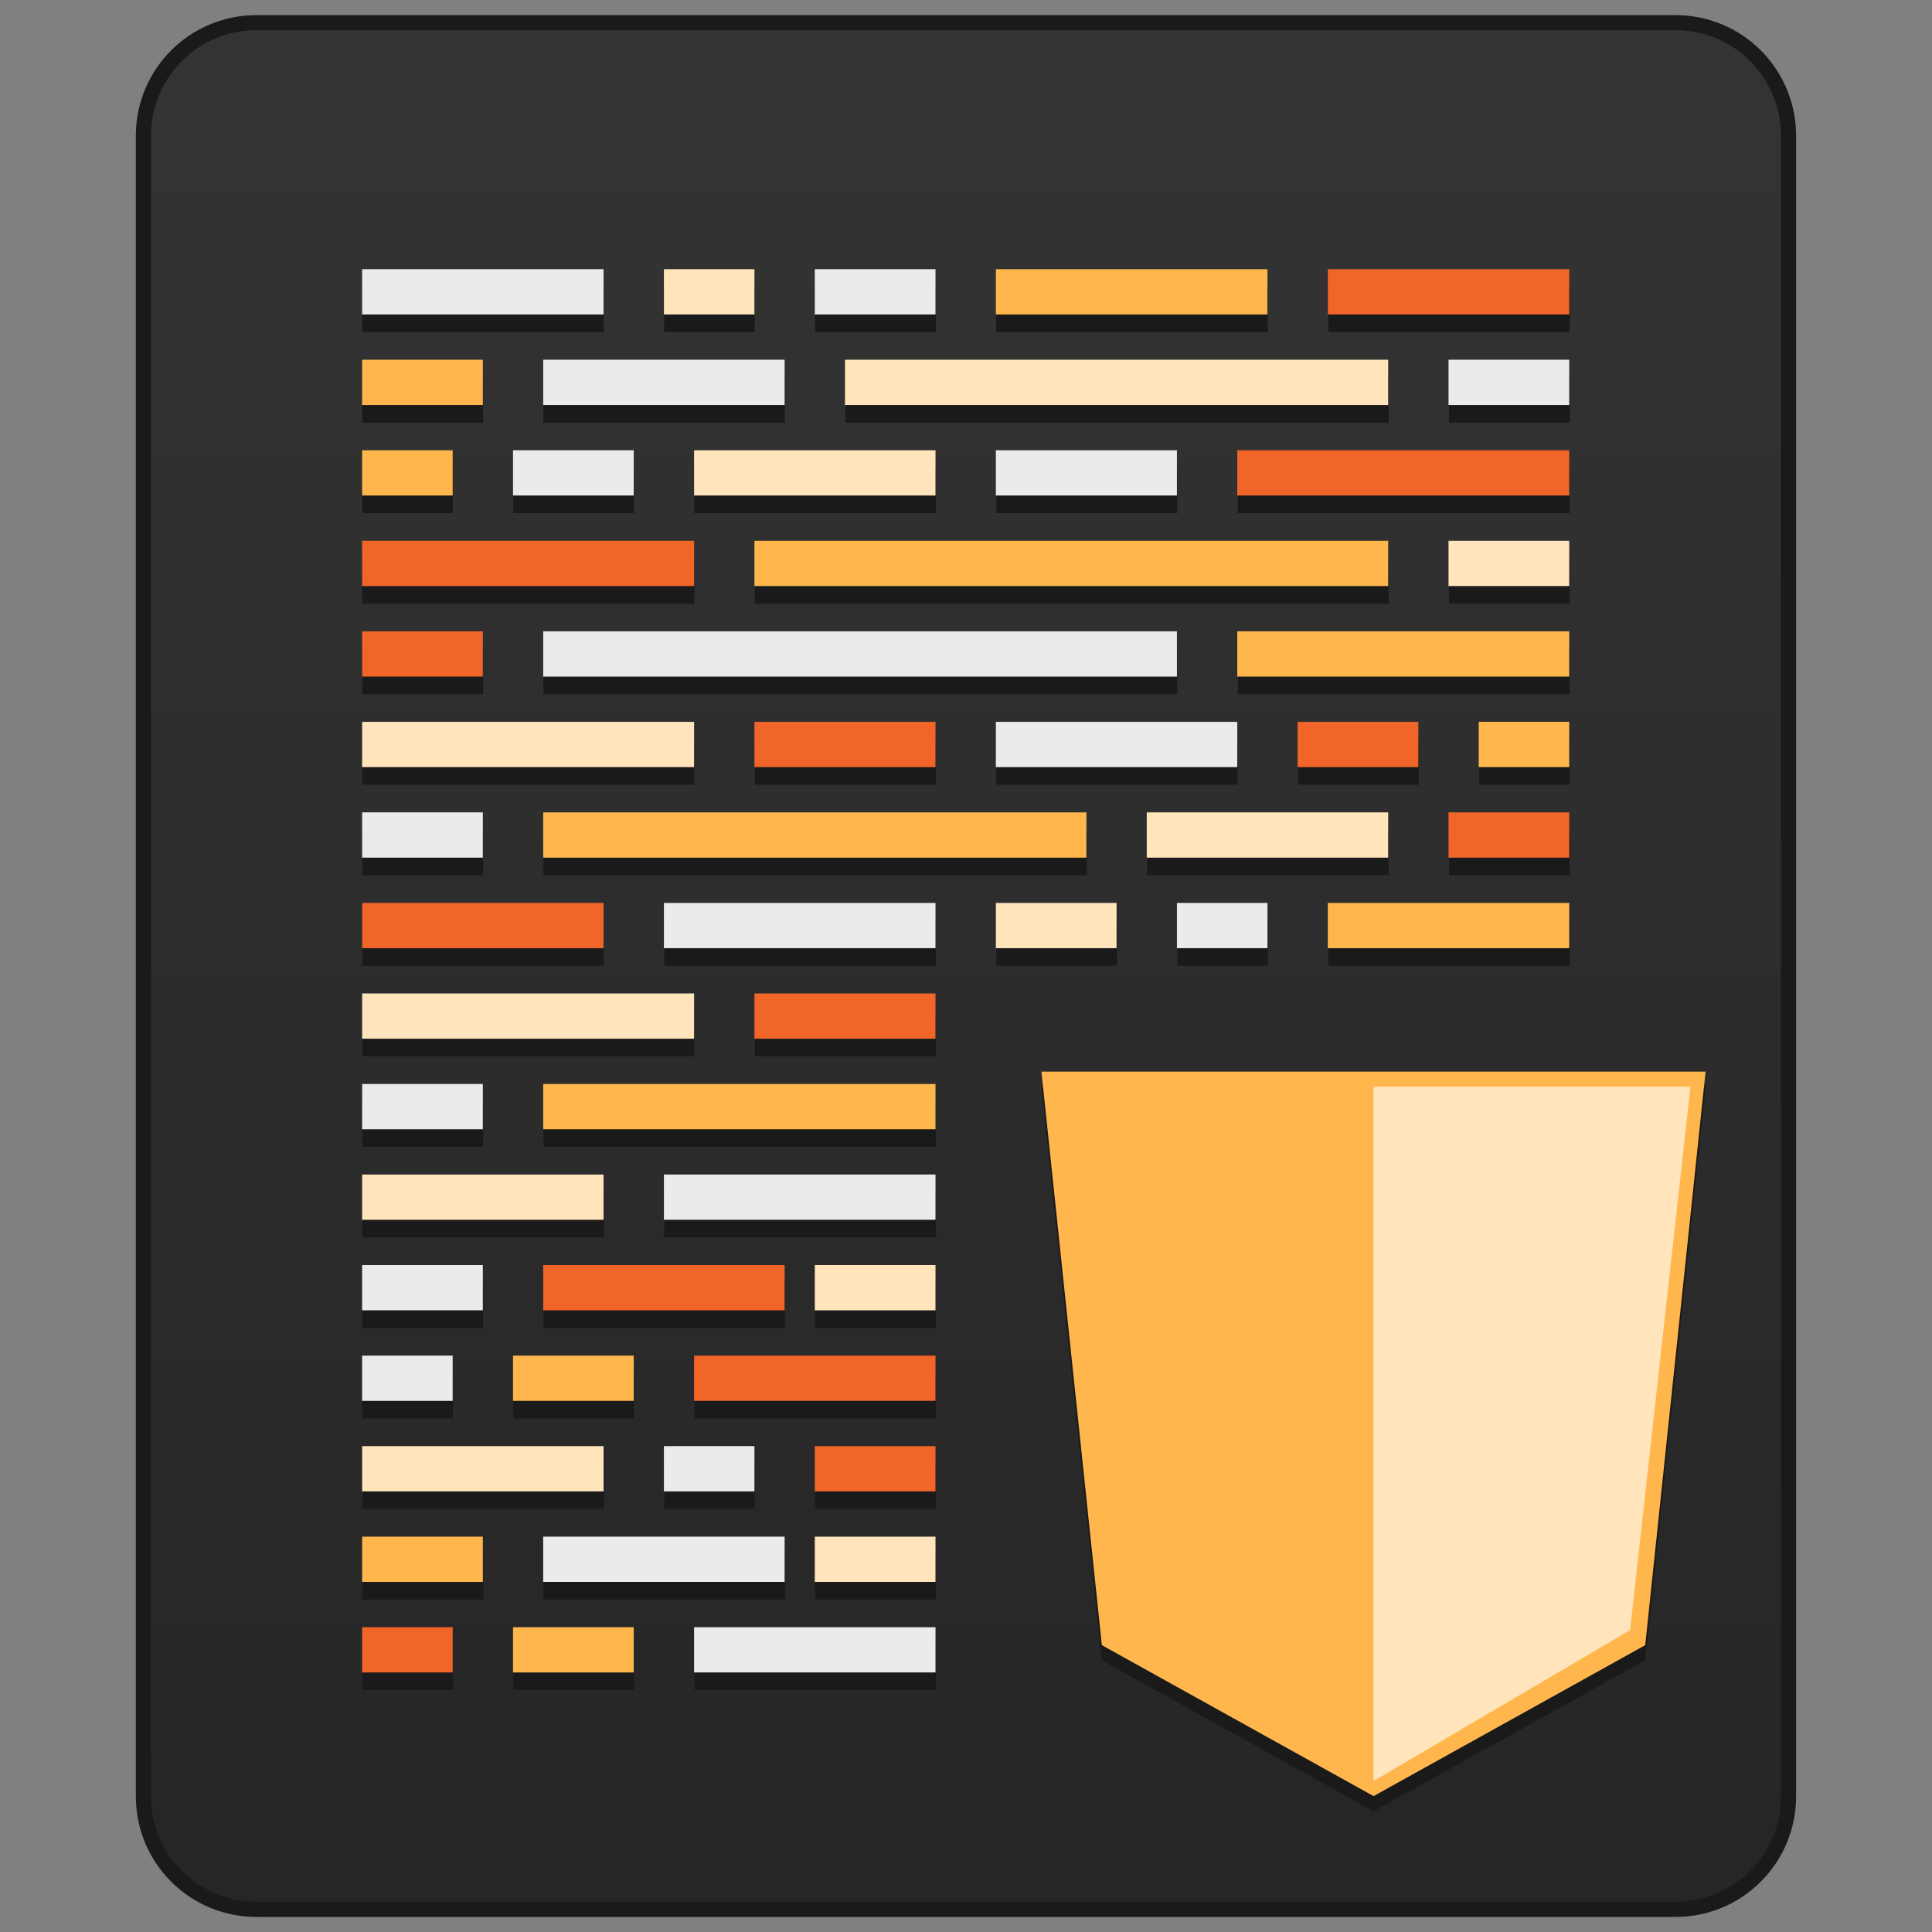 <?xml version="1.0" encoding="UTF-8" standalone="no"?>
<!-- Created with Inkscape (http://www.inkscape.org/) -->

<svg
   xmlns:dc="http://purl.org/dc/elements/1.1/"
   xmlns:cc="http://creativecommons.org/ns#"
   xmlns:rdf="http://www.w3.org/1999/02/22-rdf-syntax-ns#"
   xmlns:svg="http://www.w3.org/2000/svg"
   xmlns="http://www.w3.org/2000/svg"
   xmlns:xlink="http://www.w3.org/1999/xlink"
   xmlns:sodipodi="http://sodipodi.sourceforge.net/DTD/sodipodi-0.dtd"
   xmlns:inkscape="http://www.inkscape.org/namespaces/inkscape"
   width="128"
   height="128"
   viewBox="0 0 33.867 33.867"
   version="1.1"
   id="svg1399"
   inkscape:version="0.92.4 5da689c313, 2019-01-14"
   sodipodi:docname="application-javascript.svg">
  <rect x="0" y="0" width="33.867" height="33.867" fill="#808080" stroke="none"/>
  <defs
     id="defs1393">
    <linearGradient
       inkscape:collect="always"
       xlink:href="#linearGradient1500"
       id="linearGradient951"
       x1="176"
       y1="282.65"
       x2="176"
       y2="170.65"
       gradientUnits="userSpaceOnUse"
       gradientTransform="matrix(0.265,0,0,0.265,-50.977,225.039)" />
    <linearGradient
       inkscape:collect="always"
       id="linearGradient1500">
      <stop
         style="stop-color:#262626;stop-opacity:1"
         offset="0"
         id="stop1496" />
      <stop
         style="stop-color:#333333;stop-opacity:1"
         offset="1"
         id="stop1498" />
    </linearGradient>
  </defs>
  <sodipodi:namedview
     id="base"
     pagecolor="#ffffff"
     bordercolor="#666666"
     borderopacity="1.0"
     inkscape:pageopacity="0.0"
     inkscape:pageshadow="2"
     inkscape:zoom="3.959798"
     inkscape:cx="93.493534"
     inkscape:cy="35.140182"
     inkscape:document-units="px"
     inkscape:current-layer="layer1"
     showgrid="true"
     inkscape:showpageshadow="false"
     units="px"
     inkscape:window-width="1920"
     inkscape:window-height="1049"
     inkscape:window-x="0"
     inkscape:window-y="0"
     inkscape:window-maximized="1">
    <inkscape:grid
       type="xygrid"
       id="grid9348" />
  </sodipodi:namedview>
  <g
     inkscape:label="Capa 1"
     inkscape:groupmode="layer"
     id="layer1"
     transform="translate(0,-263.133)">
    <g
       id="g9346"
       transform="translate(21.343,-4.94)">
      <path
         id="rect928"
         d="M -16.845,268.338 H 8.025 c 1.173,0 2.117,0.944 2.117,2.117 v 29.104 c 0,1.173 -0.944,2.117 -2.117,2.117 H -16.845 c -1.173,0 -2.117,-0.944 -2.117,-2.117 v -29.104 c 0,-1.173 0.944,-2.117 2.117,-2.117 z"
         style="opacity:1;vector-effect:none;fill:#1a1a1a;fill-opacity:1;stroke:none;stroke-width:0.601;stroke-linecap:round;stroke-linejoin:round;stroke-miterlimit:4;stroke-dasharray:none;stroke-dashoffset:0;stroke-opacity:1"
         inkscape:connector-curvature="0" />
      <path
         id="rect928-2"
         d="M -16.845,268.602 H 8.025 c 1.026,0 1.852,0.826 1.852,1.852 v 29.104 c 0,1.026 -0.826,1.852 -1.852,1.852 H -16.845 c -1.026,0 -1.852,-0.826 -1.852,-1.852 v -29.104 c 0,-1.026 0.826,-1.852 1.852,-1.852 z"
         style="opacity:1;vector-effect:none;fill:url(#linearGradient951);fill-opacity:1.0;stroke:none;stroke-width:0.601;stroke-linecap:round;stroke-linejoin:round;stroke-miterlimit:4;stroke-dasharray:none;stroke-dashoffset:0;stroke-opacity:1"
         inkscape:connector-curvature="0" />
      <path
         inkscape:connector-curvature="0"
         id="path8194-4"
         d="m -14.993,273.1 v 0.794 h 4.233 v -0.794 z m 5.292,0 v 0.794 h 1.587 v -0.794 z m 2.646,0 v 0.794 h 2.117 v -0.794 z m 3.175,0 v 0.794 h 2.646 2.117 v -0.794 H -1.235 Z m 5.821,0 v 0.794 h 4.233 v -0.794 z m -16.933,1.587 v 0.794 h 2.117 v -0.794 z m 3.175,0 v 0.794 h 4.233 v -0.794 z m 5.292,0 v 0.794 h 0.529 2.117 1.058 1.058 4.763 v -0.794 h -4.763 -1.058 -1.058 -2.117 z m 10.583,0 v 0.794 h 2.117 v -0.794 z m -19.05,1.587 v 0.794 h 1.587 v -0.794 z m 2.646,0 v 0.794 h 2.117 v -0.794 z m 3.175,0 v 0.794 h 4.233 v -0.794 z m 5.292,0 v 0.794 h 1.058 1.587 0.529 v -0.794 h -0.529 -1.587 z m 4.233,0 v 0.794 H 6.173 v -0.794 z m -15.346,1.587 v 0.794 h 5.821 v -0.794 z m 6.879,0 v 0.794 h 1.058 1.058 1.058 2.646 1.058 4.233 v -0.794 h -4.233 -1.058 -2.646 -1.058 -1.058 z m 12.171,0 v 0.794 h 2.117 v -0.794 z m -19.05,1.587 v 0.794 h 2.117 v -0.794 z m 3.175,0 v 0.794 h 4.233 1.058 2.646 1.058 1.058 1.058 v -0.794 h -1.058 -1.058 -1.058 -2.646 -1.058 z m 12.171,0 v 0.794 H 6.173 v -0.794 z m -15.346,1.587 v 0.794 h 5.821 v -0.794 z m 6.879,0 v 0.794 h 0.529 1.587 1.058 v -0.794 h -1.058 -1.587 z m 4.233,0 v 0.794 h 4.233 v -0.794 z m 5.292,0 v 0.794 h 2.117 v -0.794 z m 3.175,0 v 0.794 h 1.587 v -0.794 z m -19.579,1.587 v 0.794 h 2.117 v -0.794 z m 3.175,0 v 0.794 h 4.762 1.058 1.058 2.117 0.529 v -0.794 h -0.529 -2.117 -1.058 -1.058 z m 10.583,0 v 0.794 h 4.233 v -0.794 z m 5.292,0 v 0.794 h 2.117 v -0.794 z m -19.05,1.587 v 0.794 h 4.233 v -0.794 z m 5.292,0 v 0.794 h 2.117 2.646 v -0.794 h -2.646 z m 5.821,0 v 0.794 h 2.117 v -0.794 z m 3.175,0 v 0.794 h 1.587 v -0.794 z m 2.646,0 v 0.794 h 4.233 v -0.794 z m -16.933,1.587 v 0.794 h 5.821 v -0.794 z m 6.879,0 v 0.794 h 0.529 1.587 1.058 v -0.794 h -1.058 -1.587 z m -6.879,1.587 v 0.794 h 2.117 v -0.794 z m 3.175,0 v 0.794 h 2.117 1.058 1.058 2.117 0.529 v -0.794 h -0.529 -2.117 -1.058 -1.058 z m -3.175,1.587 v 0.794 h 4.233 v -0.794 z m 5.292,0 v 0.794 h 2.117 2.646 v -0.794 h -2.646 z m -5.292,1.587 v 0.794 h 2.117 v -0.794 z m 3.175,0 v 0.794 h 4.233 v -0.794 z m 4.762,0 v 0.794 h 2.117 v -0.794 z m -7.937,1.587 v 0.794 h 1.587 v -0.794 z m 2.646,0 v 0.794 h 2.117 v -0.794 z m 3.175,0 v 0.794 h 4.233 v -0.794 z m -5.821,1.587 v 0.794 h 4.233 v -0.794 z m 5.292,0 v 0.794 h 1.587 v -0.794 z m 2.646,0 v 0.794 h 2.117 v -0.794 z m -7.937,1.587 v 0.794 h 2.117 v -0.794 z m 3.175,0 v 0.794 h 4.233 v -0.794 z m 4.762,0 v 0.794 h 2.117 v -0.794 z m -7.937,1.587 v 0.794 h 1.587 v -0.794 z m 2.646,0 v 0.794 h 2.117 v -0.794 z m 3.175,0 v 0.794 h 4.233 v -0.794 z"
         style="opacity:1;vector-effect:none;fill:#1a1a1a;fill-opacity:1;stroke:none;stroke-width:1.058;stroke-linecap:round;stroke-linejoin:round;stroke-miterlimit:4;stroke-dasharray:none;stroke-dashoffset:0;stroke-opacity:1" />
      <g
         inkscape:label="Capa 1"
         id="layer1-5"
         transform="matrix(0.529,0,0,0.529,-21.343,135.437)">
        <g
           id="g1769"
           transform="translate(38,-6)" />
        <path
           id="path8194"
           transform="matrix(0.5,0,0,0.5,0,250.65)"
           d="m 24,18 v 3 h 16 v -3 z m 30,0 v 3 h 8 v -3 z m -18,6 v 3 h 16 v -3 z m 60,0 v 3 h 8 v -3 z m -62,6 v 3 h 8 v -3 z m 32,0 v 3 h 4 6 2 V 30 H 76 70 Z M 36,42 v 3 h 16 4 10 4 4 4 V 42 H 74 70 66 56 52 Z m 30,6 v 3 h 16 v -3 z m -42,6 v 3 h 8 v -3 z m 20,6 v 3 h 8 10 V 60 H 52 Z m 34,0 v 3 h 6 V 60 Z M 24,72 v 3 h 8 v -3 z m 20,6 v 3 h 8 10 V 78 H 52 Z m -20,6 v 3 h 8 v -3 z m 0,6 v 3 h 6 v -3 z m 20,6 v 3 h 6 v -3 z m -8,6 v 3 h 16 v -3 z m 10,6 v 3 h 16 v -3 z"
           style="opacity:1;vector-effect:none;fill:#ebebeb;fill-opacity:1;stroke:none;stroke-width:4;stroke-linecap:round;stroke-linejoin:round;stroke-miterlimit:4;stroke-dasharray:none;stroke-dashoffset:0;stroke-opacity:1"
           inkscape:connector-curvature="0" />
        <path
           style="opacity:1;vector-effect:none;fill:#ffe4bc;fill-opacity:1;stroke:none;stroke-width:4;stroke-linecap:round;stroke-linejoin:round;stroke-miterlimit:4;stroke-dasharray:none;stroke-dashoffset:0;stroke-opacity:1"
           d="M 44 18 L 44 21 L 50 21 L 50 18 L 44 18 z M 56 24 L 56 27 L 58 27 L 66 27 L 70 27 L 74 27 L 92 27 L 92 24 L 74 24 L 70 24 L 66 24 L 58 24 L 56 24 z M 46 30 L 46 33 L 62 33 L 62 30 L 46 30 z M 96 36 L 96 39 L 104 39 L 104 36 L 96 36 z M 24 48 L 24 51 L 46 51 L 46 48 L 24 48 z M 76 54 L 76 57 L 92 57 L 92 54 L 76 54 z M 66 60 L 66 63 L 74 63 L 74 60 L 66 60 z M 24 66 L 24 69 L 46 69 L 46 66 L 24 66 z M 24 78 L 24 81 L 40 81 L 40 78 L 24 78 z M 54 84 L 54 87 L 62 87 L 62 84 L 54 84 z M 24 96 L 24 99 L 40 99 L 40 96 L 24 96 z M 54 102 L 54 105 L 62 105 L 62 102 L 54 102 z "
           transform="matrix(0.5,0,0,0.5,-1.8897639e-6,250.65)"
           id="path8192" />
        <path
           style="opacity:1;vector-effect:none;fill:#ffb74d;fill-opacity:1;stroke:none;stroke-width:4;stroke-linecap:round;stroke-linejoin:round;stroke-miterlimit:4;stroke-dasharray:none;stroke-dashoffset:0;stroke-opacity:1"
           d="M 66 18 L 66 21 L 76 21 L 84 21 L 84 18 L 76 18 L 66 18 z M 24 24 L 24 27 L 32 27 L 32 24 L 24 24 z M 24 30 L 24 33 L 30 33 L 30 30 L 24 30 z M 50 36 L 50 39 L 54 39 L 58 39 L 62 39 L 72 39 L 76 39 L 92 39 L 92 36 L 76 36 L 72 36 L 62 36 L 58 36 L 54 36 L 50 36 z M 82 42 L 82 45 L 104 45 L 104 42 L 82 42 z M 98 48 L 98 51 L 104 51 L 104 48 L 98 48 z M 36 54 L 36 57 L 54 57 L 58 57 L 62 57 L 70 57 L 72 57 L 72 54 L 70 54 L 62 54 L 58 54 L 54 54 L 36 54 z M 88 60 L 88 63 L 104 63 L 104 60 L 88 60 z M 36 72 L 36 75 L 44 75 L 48 75 L 52 75 L 60 75 L 62 75 L 62 72 L 60 72 L 52 72 L 48 72 L 44 72 L 36 72 z M 34 90 L 34 93 L 42 93 L 42 90 L 34 90 z M 24 102 L 24 105 L 32 105 L 32 102 L 24 102 z M 34 108 L 34 111 L 42 111 L 42 108 L 34 108 z "
           transform="matrix(0.5,0,0,0.5,-1.8897639e-6,250.65)"
           id="path8188" />
        <path
           style="opacity:1;vector-effect:none;fill:#f16529;fill-opacity:1;stroke:none;stroke-width:4;stroke-linecap:round;stroke-linejoin:round;stroke-miterlimit:4;stroke-dasharray:none;stroke-dashoffset:0;stroke-opacity:1"
           d="M 88 18 L 88 21 L 104 21 L 104 18 L 88 18 z M 82 30 L 82 33 L 104 33 L 104 30 L 82 30 z M 24 36 L 24 39 L 46 39 L 46 36 L 24 36 z M 24 42 L 24 45 L 32 45 L 32 42 L 24 42 z M 50 48 L 50 51 L 52 51 L 58 51 L 62 51 L 62 48 L 58 48 L 52 48 L 50 48 z M 86 48 L 86 51 L 94 51 L 94 48 L 86 48 z M 96 54 L 96 57 L 104 57 L 104 54 L 96 54 z M 24 60 L 24 63 L 40 63 L 40 60 L 24 60 z M 50 66 L 50 69 L 52 69 L 58 69 L 62 69 L 62 66 L 58 66 L 52 66 L 50 66 z M 36 84 L 36 87 L 52 87 L 52 84 L 36 84 z M 46 90 L 46 93 L 62 93 L 62 90 L 46 90 z M 54 96 L 54 99 L 62 99 L 62 96 L 54 96 z M 24 108 L 24 111 L 30 111 L 30 108 L 24 108 z "
           transform="matrix(0.5,0,0,0.5,-1.8897639e-6,250.65)"
           id="path8186" />
      </g>
      <path
         style="fill:#1a1a1a;fill-opacity:1;fill-rule:evenodd;stroke:none;stroke-width:0.977px;stroke-linecap:butt;stroke-linejoin:miter;stroke-opacity:1"
         d="m -3.087,287.123 h 11.642 l -1.058,10.054 -4.763,2.646 -4.763,-2.646 z"
         id="path4782-2-6-5-8"
         inkscape:connector-curvature="0"
         sodipodi:nodetypes="cccccc" />
      <path
         style="fill:#ffb74d;fill-opacity:1;fill-rule:evenodd;stroke:none;stroke-width:0.977px;stroke-linecap:butt;stroke-linejoin:miter;stroke-opacity:1"
         d="m -3.087,286.858 h 11.642 l -1.058,10.054 -4.762,2.646 -4.763,-2.646 z"
         id="path4782-2-6-5"
         inkscape:connector-curvature="0"
         sodipodi:nodetypes="cccccc" />
      <path
         style="fill:#ffe4bc;fill-opacity:1;fill-rule:evenodd;stroke:none;stroke-width:0.977px;stroke-linecap:butt;stroke-linejoin:miter;stroke-opacity:1"
         d="m 2.734,287.123 h 5.556 l -1.058,9.525 -4.498,2.646 z"
         id="path4799-9-2-6"
         inkscape:connector-curvature="0"
         sodipodi:nodetypes="ccccc" />
    </g>
  </g>
</svg>
